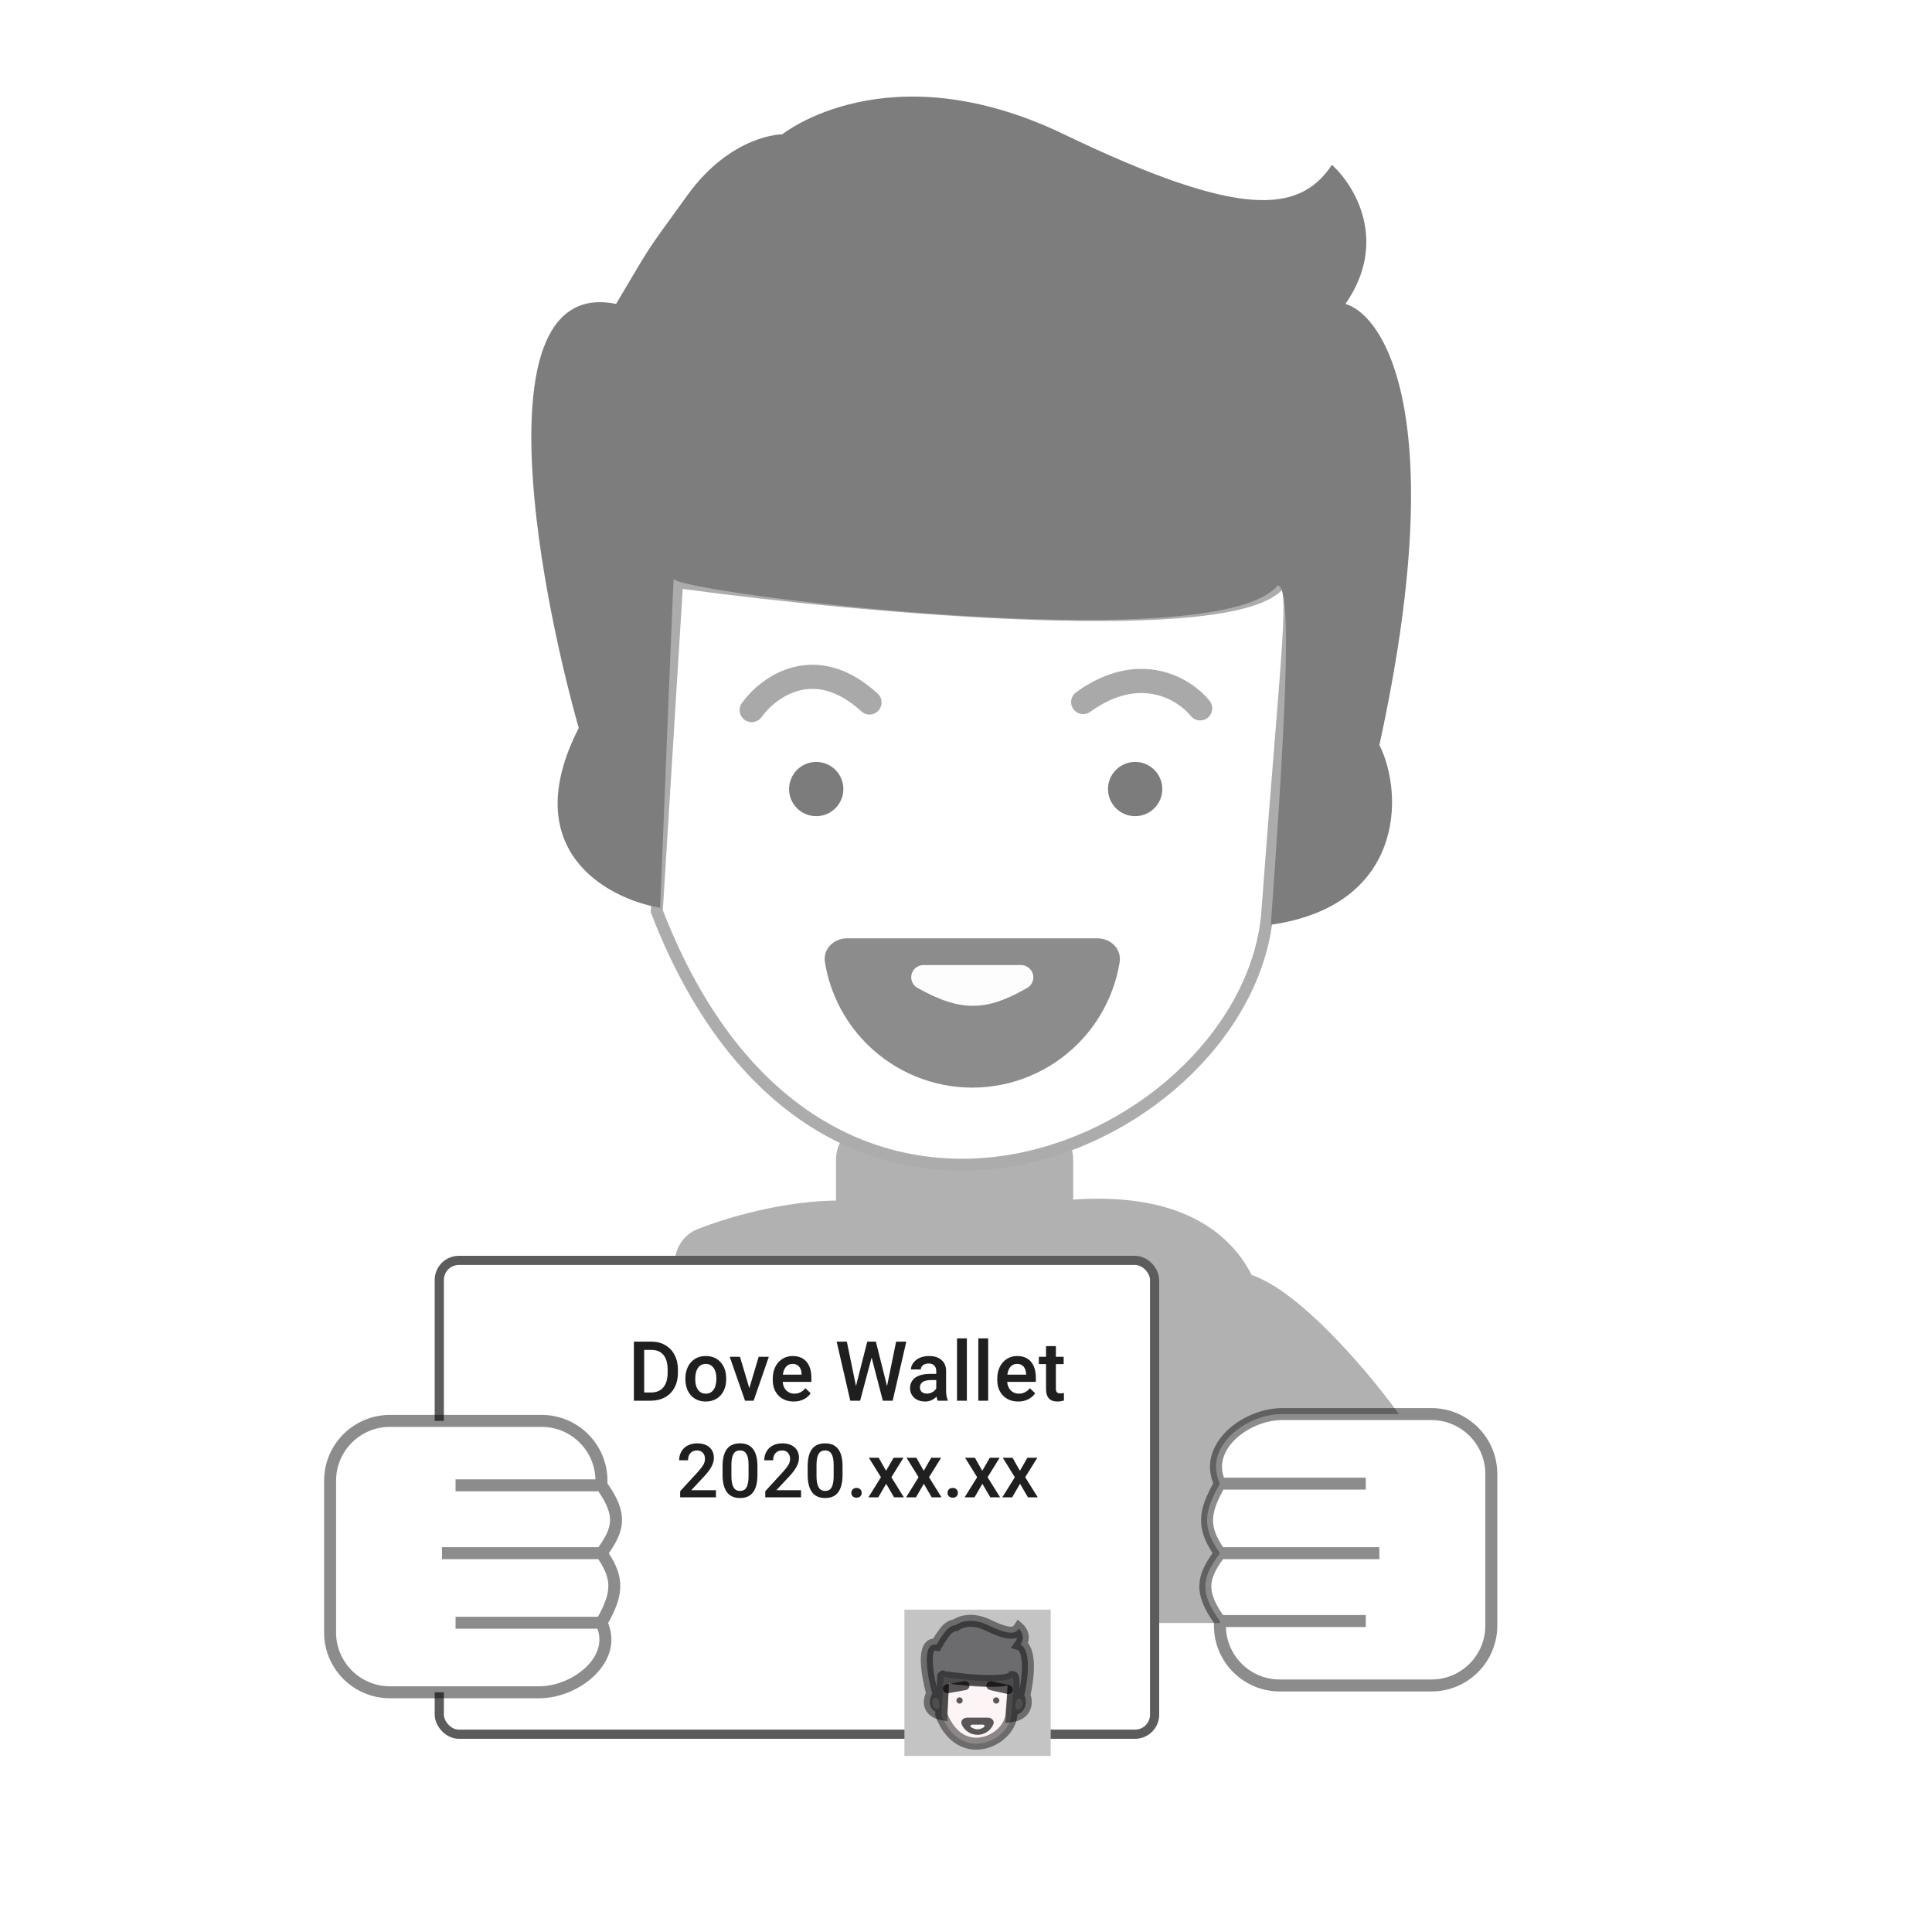 <svg width="40" height="40" viewBox="0 0 40 40" fill="none" xmlns="http://www.w3.org/2000/svg">
<g clip-path="url(#clip0)">
<path d="M21.844 25.247V24C21.844 23.793 21.676 23.625 21.469 23.625H18.059C17.852 23.625 17.684 23.793 17.684 24V24.559V25.242C17.332 25.216 16.929 25.237 16.516 25.294C15.896 25.38 15.217 25.55 14.585 25.794C14.441 25.849 14.345 25.988 14.345 26.143V31.921C14.345 31.975 14.357 32.027 14.377 32.074C14.376 32.082 14.373 32.092 14.371 32.103C14.338 32.244 14.271 32.45 14.183 32.705C14.157 32.781 14.129 32.861 14.101 32.944C13.945 33.389 13.763 33.911 13.678 34.313C13.652 34.435 13.633 34.557 13.627 34.67C13.621 34.776 13.625 34.91 13.674 35.035C13.729 35.18 13.852 35.324 14.055 35.364C14.223 35.398 14.38 35.345 14.494 35.292C14.727 35.182 15.017 34.951 15.372 34.61C15.713 34.283 16.138 33.831 16.667 33.228H20.546H25.377H26.087C26.265 33.228 26.418 33.104 26.454 32.93C26.538 32.529 26.772 31.953 27.179 31.538C27.568 31.142 28.117 30.885 28.913 31.074C29.057 31.109 29.209 31.055 29.298 30.937C29.388 30.819 29.4 30.659 29.328 30.529C28.906 29.763 28.157 28.782 27.424 28.016C27.057 27.632 26.683 27.29 26.345 27.052C26.177 26.934 26.005 26.833 25.84 26.769C25.78 26.745 25.714 26.724 25.645 26.71C25.482 26.321 25.177 25.895 24.613 25.592C23.996 25.261 23.111 25.1 21.844 25.247Z" fill="#B1B1B1" stroke="#B1B1B1" stroke-width="0.75" stroke-linecap="round" stroke-linejoin="round"/>
<path d="M14.019 12.052L13.598 18.865C17.04 27.785 25.89 23.641 26.241 18.865C26.654 13.254 26.873 12.005 26.522 12.052C25.679 13.288 17.742 12.567 14.019 12.052Z" fill="white"/>
<path fill-rule="evenodd" clip-rule="evenodd" d="M13.904 11.911L14.036 11.929C15.895 12.186 18.805 12.495 21.355 12.585C22.63 12.63 23.811 12.62 24.723 12.523C25.18 12.474 25.564 12.404 25.858 12.31C26.156 12.214 26.338 12.101 26.419 11.982L26.451 11.936L26.506 11.929C26.545 11.924 26.589 11.927 26.632 11.946C26.675 11.966 26.707 11.997 26.731 12.033C26.775 12.099 26.796 12.191 26.807 12.294C26.831 12.505 26.823 12.842 26.792 13.345C26.761 13.839 26.707 14.506 26.636 15.388C26.562 16.302 26.47 17.448 26.365 18.874C26.184 21.331 23.83 23.597 21.102 24.123C19.732 24.387 18.26 24.215 16.912 23.407C15.564 22.598 14.35 21.16 13.482 18.91L13.472 18.885L13.904 11.911ZM26.543 12.219C26.549 12.243 26.556 12.276 26.561 12.322C26.582 12.507 26.575 12.824 26.544 13.329C26.513 13.823 26.46 14.486 26.389 15.365C26.315 16.278 26.223 17.424 26.117 18.856C25.947 21.175 23.7 23.37 21.055 23.88C19.738 24.134 18.33 23.968 17.04 23.194C15.754 22.423 14.575 21.041 13.723 18.846L14.135 12.193C16.003 12.447 18.846 12.744 21.346 12.833C22.626 12.878 23.82 12.868 24.749 12.769C25.214 12.72 25.617 12.647 25.933 12.546C26.188 12.464 26.403 12.359 26.543 12.219Z" fill="#ACACAC"/>
<path d="M27.576 3.413C26.901 4.424 25.679 4.536 22.027 2.78C18.374 1.024 16.197 2.78 16.197 2.78C16.197 2.78 15.143 2.78 14.23 4.045C13.317 5.309 13.552 4.952 12.755 6.292C10.002 5.73 11.093 11.912 11.982 15.072C10.69 17.601 12.568 18.608 13.668 18.795C13.762 16.43 13.949 11.757 13.949 11.982C13.949 12.263 25.187 13.668 26.452 12.122C26.733 12.122 26.662 14.3 26.311 19.146C29.064 18.753 29.074 16.454 28.559 15.424C30.02 8.737 28.699 6.55 27.856 6.292C28.756 5 28.044 3.834 27.576 3.413Z" fill="#7D7D7D"/>
<path d="M17.535 19.427C17.262 19.427 17.035 19.651 17.079 19.921C17.117 20.157 17.183 20.388 17.275 20.61C17.43 20.985 17.658 21.326 17.945 21.612C18.232 21.899 18.572 22.127 18.947 22.282C19.322 22.438 19.724 22.518 20.13 22.518C20.536 22.518 20.938 22.438 21.313 22.282C21.688 22.127 22.028 21.899 22.315 21.612C22.602 21.326 22.83 20.985 22.985 20.61C23.077 20.388 23.143 20.157 23.181 19.921C23.225 19.651 22.998 19.427 22.725 19.427L20.13 19.427H17.535Z" fill="#8C8C8C"/>
<path d="M18.866 20.234C18.866 20.094 18.979 19.981 19.118 19.981H21.14C21.28 19.981 21.394 20.095 21.394 20.235C21.394 20.324 21.348 20.406 21.271 20.451C20.43 20.938 19.892 20.959 18.99 20.45C18.913 20.406 18.866 20.323 18.866 20.234Z" fill="#FDFDFD"/>
<path d="M17.461 16.337C17.461 16.647 17.209 16.898 16.899 16.898C16.589 16.898 16.337 16.647 16.337 16.337C16.337 16.026 16.589 15.775 16.899 15.775C17.209 15.775 17.461 16.026 17.461 16.337Z" fill="#7C7C7C"/>
<path d="M24.064 16.337C24.064 16.647 23.812 16.898 23.502 16.898C23.191 16.898 22.94 16.647 22.94 16.337C22.94 16.026 23.191 15.775 23.502 15.775C23.812 15.775 24.064 16.026 24.064 16.337Z" fill="#7C7C7C"/>
<path d="M15.563 14.702C15.907 14.219 16.875 13.511 18.002 14.544" stroke="#A9A9A9" stroke-width="0.5" stroke-linecap="round" stroke-linejoin="round"/>
<path d="M24.848 14.666C24.53 14.268 23.601 13.686 22.426 14.535" stroke="#A9A9A9" stroke-width="0.5" stroke-linecap="round" stroke-linejoin="round"/>
<rect x="9" y="26" width="15" height="10" rx="0.5" fill="white"/>
<rect x="9.095" y="26.095" width="14.81" height="9.81" rx="0.405" stroke="black" stroke-opacity="0.64" stroke-width="0.19"/>
<path d="M13.124 29V27.777H13.485C13.594 27.777 13.689 27.801 13.773 27.849C13.857 27.898 13.922 27.966 13.967 28.054C14.013 28.143 14.036 28.244 14.036 28.358V28.42C14.036 28.536 14.013 28.637 13.967 28.725C13.921 28.813 13.855 28.881 13.769 28.929C13.684 28.976 13.586 29 13.476 29H13.124ZM13.337 27.948V28.83H13.475C13.587 28.83 13.672 28.796 13.732 28.726C13.791 28.656 13.822 28.556 13.823 28.425V28.358C13.823 28.225 13.794 28.123 13.736 28.053C13.679 27.983 13.595 27.948 13.485 27.948H13.337ZM14.19 28.537C14.19 28.448 14.208 28.368 14.243 28.297C14.278 28.225 14.328 28.171 14.392 28.132C14.455 28.094 14.529 28.075 14.612 28.075C14.734 28.075 14.834 28.114 14.91 28.193C14.986 28.272 15.028 28.377 15.034 28.507L15.035 28.555C15.035 28.645 15.018 28.724 14.983 28.795C14.949 28.866 14.899 28.92 14.835 28.959C14.771 28.997 14.697 29.017 14.613 29.017C14.485 29.017 14.382 28.974 14.305 28.889C14.228 28.803 14.19 28.689 14.19 28.547V28.537ZM14.394 28.555C14.394 28.648 14.413 28.722 14.452 28.775C14.491 28.828 14.544 28.854 14.613 28.854C14.682 28.854 14.736 28.827 14.774 28.773C14.812 28.72 14.832 28.641 14.832 28.537C14.832 28.445 14.812 28.373 14.772 28.319C14.733 28.265 14.679 28.238 14.612 28.238C14.545 28.238 14.492 28.265 14.453 28.318C14.414 28.371 14.394 28.45 14.394 28.555ZM15.514 28.741L15.707 28.091H15.918L15.603 29H15.425L15.108 28.091H15.32L15.514 28.741ZM16.434 29.017C16.305 29.017 16.2 28.976 16.119 28.895C16.039 28.813 15.999 28.705 15.999 28.569V28.544C15.999 28.453 16.016 28.372 16.051 28.301C16.086 28.23 16.136 28.174 16.199 28.134C16.262 28.094 16.333 28.075 16.411 28.075C16.534 28.075 16.63 28.114 16.697 28.193C16.765 28.272 16.799 28.384 16.799 28.528V28.61H16.205C16.211 28.685 16.236 28.745 16.28 28.788C16.324 28.832 16.379 28.854 16.446 28.854C16.539 28.854 16.616 28.816 16.674 28.741L16.784 28.846C16.748 28.9 16.699 28.942 16.638 28.972C16.578 29.002 16.51 29.017 16.434 29.017ZM16.41 28.238C16.354 28.238 16.308 28.258 16.274 28.297C16.239 28.336 16.218 28.391 16.208 28.461H16.597V28.446C16.593 28.377 16.574 28.326 16.542 28.291C16.511 28.256 16.466 28.238 16.41 28.238ZM18.365 28.698L18.553 27.777H18.764L18.482 29H18.278L18.046 28.107L17.808 29H17.604L17.322 27.777H17.533L17.722 28.696L17.956 27.777H18.134L18.365 28.698ZM19.414 29C19.405 28.983 19.397 28.954 19.39 28.915C19.325 28.983 19.246 29.017 19.152 29.017C19.061 29.017 18.986 28.991 18.928 28.939C18.871 28.887 18.842 28.822 18.842 28.745C18.842 28.649 18.878 28.575 18.949 28.523C19.022 28.471 19.125 28.445 19.259 28.445H19.384V28.385C19.384 28.338 19.37 28.301 19.344 28.273C19.318 28.244 19.278 28.23 19.224 28.23C19.178 28.23 19.14 28.242 19.11 28.265C19.08 28.288 19.065 28.317 19.065 28.353H18.861C18.861 28.303 18.878 28.257 18.911 28.214C18.944 28.17 18.989 28.136 19.045 28.111C19.102 28.087 19.166 28.075 19.236 28.075C19.342 28.075 19.427 28.101 19.49 28.155C19.554 28.208 19.586 28.283 19.588 28.38V28.79C19.588 28.872 19.599 28.937 19.622 28.986V29H19.414ZM19.19 28.853C19.23 28.853 19.268 28.843 19.303 28.824C19.339 28.804 19.366 28.778 19.384 28.745V28.573H19.274C19.198 28.573 19.141 28.587 19.103 28.613C19.065 28.639 19.046 28.676 19.046 28.724C19.046 28.764 19.059 28.795 19.085 28.819C19.111 28.841 19.146 28.853 19.19 28.853ZM20.018 29H19.814V27.71H20.018V29ZM20.459 29H20.255V27.71H20.459V29ZM21.082 29.017C20.952 29.017 20.848 28.976 20.767 28.895C20.687 28.813 20.647 28.705 20.647 28.569V28.544C20.647 28.453 20.664 28.372 20.699 28.301C20.734 28.23 20.783 28.174 20.847 28.134C20.91 28.094 20.98 28.075 21.058 28.075C21.182 28.075 21.277 28.114 21.345 28.193C21.412 28.272 21.446 28.384 21.446 28.528V28.61H20.852C20.859 28.685 20.884 28.745 20.927 28.788C20.971 28.832 21.027 28.854 21.093 28.854C21.187 28.854 21.263 28.816 21.322 28.741L21.432 28.846C21.396 28.9 21.347 28.942 21.286 28.972C21.225 29.002 21.157 29.017 21.082 29.017ZM21.057 28.238C21.001 28.238 20.956 28.258 20.921 28.297C20.887 28.336 20.865 28.391 20.856 28.461H21.245V28.446C21.24 28.377 21.222 28.326 21.19 28.291C21.158 28.256 21.114 28.238 21.057 28.238ZM21.861 27.87V28.091H22.022V28.242H21.861V28.75C21.861 28.784 21.868 28.81 21.881 28.825C21.895 28.84 21.92 28.848 21.955 28.848C21.979 28.848 22.003 28.845 22.027 28.84V28.997C21.98 29.01 21.935 29.017 21.892 29.017C21.735 29.017 21.657 28.93 21.657 28.757V28.242H21.508V28.091H21.657V27.87H21.861Z" fill="#1F1F1F"/>
<path d="M14.823 31H14.082V30.874L14.45 30.473C14.502 30.414 14.54 30.365 14.562 30.326C14.585 30.286 14.596 30.246 14.596 30.206C14.596 30.154 14.582 30.111 14.552 30.079C14.522 30.047 14.483 30.03 14.433 30.03C14.373 30.03 14.327 30.049 14.294 30.085C14.262 30.121 14.245 30.171 14.245 30.234H14.061C14.061 30.167 14.076 30.107 14.107 30.053C14.137 29.999 14.181 29.957 14.238 29.928C14.295 29.898 14.36 29.883 14.434 29.883C14.541 29.883 14.626 29.91 14.687 29.964C14.749 30.017 14.78 30.091 14.78 30.186C14.78 30.241 14.765 30.299 14.733 30.36C14.703 30.42 14.652 30.488 14.581 30.565L14.312 30.853H14.823V31ZM15.682 30.536C15.682 30.695 15.652 30.814 15.592 30.895C15.533 30.975 15.443 31.015 15.322 31.015C15.203 31.015 15.113 30.976 15.053 30.898C14.993 30.819 14.962 30.703 14.96 30.549V30.358C14.96 30.2 14.99 30.081 15.049 30.002C15.108 29.922 15.199 29.883 15.321 29.883C15.441 29.883 15.531 29.922 15.59 29.999C15.65 30.076 15.68 30.191 15.682 30.345V30.536ZM15.498 30.33C15.498 30.227 15.484 30.151 15.455 30.103C15.427 30.055 15.382 30.03 15.321 30.03C15.261 30.03 15.216 30.053 15.188 30.099C15.16 30.145 15.145 30.216 15.143 30.313V30.562C15.143 30.666 15.158 30.742 15.187 30.793C15.215 30.843 15.261 30.868 15.322 30.868C15.381 30.868 15.425 30.845 15.453 30.799C15.481 30.752 15.496 30.679 15.498 30.579V30.33ZM16.585 31H15.844V30.874L16.211 30.473C16.264 30.414 16.302 30.365 16.324 30.326C16.347 30.286 16.358 30.246 16.358 30.206C16.358 30.154 16.343 30.111 16.314 30.079C16.284 30.047 16.245 30.03 16.195 30.03C16.135 30.03 16.089 30.049 16.056 30.085C16.023 30.121 16.007 30.171 16.007 30.234H15.823C15.823 30.167 15.838 30.107 15.869 30.053C15.899 29.999 15.943 29.957 15.999 29.928C16.056 29.898 16.122 29.883 16.196 29.883C16.303 29.883 16.387 29.91 16.449 29.964C16.511 30.017 16.542 30.091 16.542 30.186C16.542 30.241 16.526 30.299 16.495 30.36C16.465 30.42 16.414 30.488 16.343 30.565L16.074 30.853H16.585V31ZM17.444 30.536C17.444 30.695 17.414 30.814 17.354 30.895C17.295 30.975 17.205 31.015 17.084 31.015C16.965 31.015 16.875 30.976 16.815 30.898C16.755 30.819 16.724 30.703 16.722 30.549V30.358C16.722 30.2 16.752 30.081 16.811 30.002C16.87 29.922 16.961 29.883 17.083 29.883C17.203 29.883 17.293 29.922 17.352 29.999C17.412 30.076 17.442 30.191 17.444 30.345V30.536ZM17.26 30.33C17.26 30.227 17.245 30.151 17.217 30.103C17.189 30.055 17.144 30.03 17.083 30.03C17.023 30.03 16.978 30.053 16.95 30.099C16.922 30.145 16.907 30.216 16.905 30.313V30.562C16.905 30.666 16.92 30.742 16.949 30.793C16.977 30.843 17.023 30.868 17.084 30.868C17.143 30.868 17.187 30.845 17.215 30.799C17.243 30.752 17.258 30.679 17.26 30.579V30.33ZM17.733 30.806C17.767 30.806 17.794 30.816 17.812 30.836C17.831 30.855 17.84 30.879 17.84 30.908C17.84 30.937 17.831 30.961 17.812 30.98C17.794 30.999 17.767 31.008 17.733 31.008C17.7 31.008 17.674 30.999 17.655 30.98C17.636 30.962 17.626 30.938 17.626 30.908C17.626 30.879 17.635 30.855 17.654 30.836C17.673 30.816 17.699 30.806 17.733 30.806ZM18.345 30.451L18.501 30.181H18.705L18.455 30.584L18.713 31H18.511L18.347 30.72L18.184 31H17.98L18.239 30.584L17.989 30.181H18.192L18.345 30.451ZM19.125 30.451L19.28 30.181H19.485L19.234 30.584L19.493 31H19.29L19.127 30.72L18.964 31H18.76L19.018 30.584L18.769 30.181H18.972L19.125 30.451ZM19.725 30.806C19.759 30.806 19.785 30.816 19.804 30.836C19.823 30.855 19.832 30.879 19.832 30.908C19.832 30.937 19.823 30.961 19.804 30.98C19.785 30.999 19.759 31.008 19.725 31.008C19.692 31.008 19.666 30.999 19.647 30.98C19.628 30.962 19.618 30.938 19.618 30.908C19.618 30.879 19.627 30.855 19.646 30.836C19.665 30.816 19.691 30.806 19.725 30.806ZM20.337 30.451L20.493 30.181H20.697L20.447 30.584L20.706 31H20.503L20.339 30.72L20.177 31H19.972L20.231 30.584L19.981 30.181H20.184L20.337 30.451ZM21.116 30.451L21.272 30.181H21.477L21.226 30.584L21.485 31H21.282L21.119 30.72L20.956 31H20.752L21.011 30.584L20.761 30.181H20.964L21.116 30.451Z" fill="#1F1F1F"/>
<g filter="url(#filter0_d)">
<path d="M18.124 33.116C18.124 32.568 18.568 32.124 19.116 32.124H26.825C27.373 32.124 27.817 32.568 27.817 33.116V37.19C27.817 37.738 27.373 38.182 26.825 38.182H19.116C18.568 38.182 18.124 37.738 18.124 37.19V33.116Z" fill="white"/>
<path fill-rule="evenodd" clip-rule="evenodd" d="M18 33.116C18 32.5 18.5 32 19.116 32H26.825C27.441 32 27.941 32.5 27.941 33.116V37.19C27.941 37.806 27.441 38.306 26.825 38.306H19.116C18.5 38.306 18 37.806 18 37.19V33.116ZM19.116 32.248C18.637 32.248 18.248 32.637 18.248 33.116V37.19C18.248 37.669 18.637 38.058 19.116 38.058H26.825C27.304 38.058 27.693 37.669 27.693 37.19V33.116C27.693 32.637 27.304 32.248 26.825 32.248H19.116Z" fill="black" fill-opacity="0.54"/>
<path fill-rule="evenodd" clip-rule="evenodd" d="M19.033 37.301H19.339V37.425H19.033V37.301ZM19.58 37.301H20.069V37.425H19.58V37.301ZM20.31 37.301H20.799V37.425H20.31V37.301ZM21.04 37.301H21.529V37.425H21.04V37.301ZM21.769 37.301H22.258V37.425H21.769V37.301ZM22.499 37.301H22.988V37.425H22.499V37.301ZM23.229 37.301H23.718V37.425H23.229V37.301ZM23.959 37.301H24.447V37.425H23.959V37.301ZM24.688 37.301H25.177V37.425H24.688V37.301ZM25.418 37.301H25.907V37.425H25.418V37.301ZM26.148 37.301H26.454V37.425H26.148V37.301Z" fill="#979797" fill-opacity="0.74"/>
<path fill-rule="evenodd" clip-rule="evenodd" d="M26.454 34.093H22.819V33.956H26.454V34.093Z" fill="#969595" fill-opacity="0.74"/>
<path fill-rule="evenodd" clip-rule="evenodd" d="M26.454 34.699H22.819V34.562H26.454V34.699Z" fill="#969595" fill-opacity="0.74"/>
<path fill-rule="evenodd" clip-rule="evenodd" d="M26.454 35.304H22.819V35.168H26.454V35.304Z" fill="#969595" fill-opacity="0.74"/>
<path fill-rule="evenodd" clip-rule="evenodd" d="M26.454 35.91H22.819V35.774H26.454V35.91Z" fill="#969595" fill-opacity="0.74"/>
</g>
<path d="M18.725 33.326H21.754V36.355H18.725V33.326Z" fill="#C4C4C4"/>
<path d="M19.535 34.714L19.486 35.497C19.882 36.523 20.9 36.047 20.941 35.497C20.988 34.852 21.013 34.708 20.973 34.714C20.876 34.856 19.963 34.773 19.535 34.714Z" fill="#FDF5F5"/>
<path fill-rule="evenodd" clip-rule="evenodd" d="M19.419 34.572L19.552 34.591C19.763 34.62 20.094 34.655 20.383 34.665C20.527 34.67 20.657 34.669 20.755 34.659C20.803 34.653 20.84 34.646 20.863 34.639C20.87 34.637 20.875 34.635 20.878 34.633L20.902 34.598L20.957 34.591C20.977 34.588 21.003 34.589 21.031 34.602C21.058 34.614 21.077 34.633 21.089 34.651C21.109 34.681 21.113 34.714 21.115 34.729C21.119 34.764 21.117 34.813 21.114 34.869C21.11 34.926 21.104 35.005 21.095 35.108C21.087 35.213 21.076 35.345 21.064 35.506C21.039 35.85 20.721 36.142 20.37 36.21C20.189 36.245 19.992 36.222 19.811 36.114C19.631 36.005 19.477 35.818 19.371 35.542L19.361 35.517L19.419 34.572ZM20.869 34.757C20.869 34.757 20.869 34.757 20.869 34.757L20.869 34.757ZM20.863 34.894C20.86 34.944 20.855 35.007 20.849 35.084C20.84 35.189 20.829 35.321 20.817 35.488C20.802 35.694 20.591 35.915 20.323 35.966C20.195 35.991 20.062 35.975 19.939 35.901C19.82 35.83 19.702 35.699 19.612 35.477L19.651 34.854C19.86 34.879 20.13 34.904 20.374 34.913C20.523 34.918 20.666 34.917 20.781 34.905C20.809 34.902 20.837 34.898 20.863 34.894Z" fill="black" fill-opacity="0.45"/>
<path d="M21.094 33.72C21.017 33.836 20.876 33.849 20.456 33.647C20.036 33.445 19.785 33.647 19.785 33.647C19.785 33.647 19.664 33.647 19.559 33.793C19.454 33.938 19.481 33.897 19.39 34.051C19.073 33.987 19.198 34.697 19.301 35.061C19.152 35.352 19.368 35.468 19.495 35.489C19.505 35.217 19.527 34.68 19.527 34.706C19.527 34.738 20.82 34.9 20.965 34.722C20.997 34.722 20.989 34.972 20.949 35.53C21.265 35.484 21.267 35.22 21.207 35.101C21.375 34.332 21.223 34.081 21.127 34.051C21.23 33.903 21.148 33.769 21.094 33.72Z" fill="#6C6C6F"/>
<path fill-rule="evenodd" clip-rule="evenodd" d="M19.741 33.528C19.72 33.532 19.694 33.539 19.664 33.551C19.601 33.578 19.525 33.628 19.459 33.72C19.405 33.794 19.385 33.822 19.366 33.851C19.353 33.87 19.341 33.89 19.32 33.925C19.291 33.928 19.261 33.937 19.233 33.951C19.177 33.981 19.14 34.028 19.117 34.076C19.072 34.167 19.062 34.286 19.064 34.398C19.069 34.611 19.12 34.866 19.169 35.05C19.102 35.208 19.116 35.346 19.195 35.451C19.273 35.553 19.393 35.598 19.474 35.611L19.613 35.635L19.619 35.494C19.624 35.358 19.632 35.156 19.639 34.991C19.641 34.943 19.643 34.898 19.644 34.859C19.666 34.863 19.689 34.866 19.714 34.87C19.841 34.887 20.01 34.905 20.183 34.916C20.356 34.928 20.538 34.932 20.687 34.922C20.749 34.919 20.808 34.912 20.86 34.901C20.86 34.905 20.86 34.909 20.86 34.914C20.857 35.043 20.845 35.242 20.825 35.521L20.814 35.674L20.966 35.652C21.164 35.624 21.285 35.521 21.335 35.387C21.374 35.283 21.366 35.173 21.337 35.09C21.415 34.717 21.42 34.456 21.388 34.277C21.372 34.185 21.345 34.11 21.308 34.053C21.3 34.04 21.291 34.028 21.282 34.017C21.305 33.947 21.305 33.879 21.29 33.819C21.269 33.733 21.22 33.666 21.177 33.628L21.071 33.532L20.991 33.651C20.981 33.666 20.974 33.671 20.968 33.674C20.962 33.677 20.947 33.682 20.913 33.679C20.841 33.674 20.719 33.636 20.51 33.536C20.274 33.422 20.078 33.419 19.937 33.45C19.867 33.466 19.812 33.489 19.774 33.509C19.761 33.516 19.75 33.522 19.741 33.528ZM19.651 34.715C19.651 34.714 19.651 34.714 19.651 34.714C19.651 34.714 19.651 34.714 19.651 34.715L19.651 34.715ZM19.789 33.771C19.788 33.771 19.788 33.772 19.786 33.772C19.781 33.773 19.772 33.775 19.76 33.78C19.736 33.79 19.698 33.812 19.66 33.865C19.608 33.937 19.59 33.961 19.573 33.987C19.556 34.012 19.541 34.039 19.496 34.115L19.451 34.19L19.365 34.173C19.356 34.171 19.35 34.171 19.348 34.171C19.347 34.173 19.343 34.177 19.339 34.185C19.322 34.221 19.31 34.29 19.312 34.393C19.316 34.557 19.352 34.76 19.393 34.925C19.396 34.865 19.398 34.813 19.4 34.774C19.401 34.748 19.402 34.728 19.402 34.715C19.402 34.709 19.403 34.703 19.403 34.7L19.403 34.696L19.404 34.693C19.404 34.693 19.404 34.69 19.404 34.686L19.404 34.686C19.405 34.685 19.405 34.679 19.407 34.673C19.408 34.669 19.412 34.658 19.415 34.651C19.424 34.636 19.471 34.594 19.515 34.581C19.566 34.588 19.623 34.63 19.638 34.651C19.628 34.632 19.616 34.62 19.611 34.616C19.6 34.605 19.59 34.6 19.587 34.599C19.581 34.596 19.577 34.594 19.577 34.594C19.577 34.594 19.577 34.594 19.578 34.594C19.581 34.596 19.591 34.598 19.607 34.601C19.639 34.608 19.688 34.616 19.748 34.624C19.869 34.64 20.032 34.658 20.2 34.669C20.368 34.68 20.537 34.684 20.671 34.675C20.738 34.671 20.792 34.663 20.831 34.653C20.859 34.646 20.87 34.64 20.873 34.639L20.906 34.598H20.965C21.013 34.598 21.046 34.623 21.064 34.644C21.081 34.662 21.088 34.682 21.092 34.693C21.1 34.715 21.103 34.739 21.105 34.758C21.109 34.798 21.11 34.852 21.108 34.919C21.108 34.938 21.107 34.957 21.107 34.977C21.168 34.657 21.167 34.449 21.144 34.321C21.132 34.251 21.113 34.209 21.099 34.186C21.092 34.175 21.087 34.17 21.085 34.168L20.928 34.12L21.025 33.98C21.044 33.952 21.052 33.928 21.052 33.907C21.003 33.926 20.95 33.931 20.894 33.927C20.772 33.917 20.614 33.861 20.402 33.759C20.218 33.67 20.078 33.673 19.99 33.693C19.945 33.703 19.911 33.717 19.889 33.729C19.878 33.734 19.87 33.739 19.866 33.742C19.864 33.743 19.863 33.744 19.862 33.745L19.829 33.771H19.789ZM21.098 35.16C21.095 35.212 21.091 35.268 21.087 35.33C21.094 35.319 21.099 35.309 21.103 35.3C21.121 35.251 21.113 35.193 21.098 35.16ZM19.648 34.676C19.646 34.673 19.645 34.667 19.643 34.662C19.645 34.667 19.646 34.672 19.648 34.676ZM19.651 34.706L19.651 34.703L19.651 34.706ZM19.379 35.273C19.373 35.255 19.371 35.227 19.383 35.188C19.381 35.217 19.38 35.245 19.379 35.273ZM19.349 34.17C19.349 34.17 19.349 34.171 19.349 34.171L19.349 34.17ZM19.348 34.171C19.347 34.172 19.347 34.172 19.347 34.172C19.347 34.172 19.347 34.172 19.348 34.171Z" fill="black" fill-opacity="0.45"/>
<path d="M19.44 35.224C19.429 35.162 19.362 35.121 19.326 35.173C19.304 35.205 19.296 35.244 19.303 35.282C19.31 35.319 19.332 35.353 19.364 35.375C19.416 35.41 19.463 35.348 19.452 35.286L19.446 35.255L19.44 35.224Z" fill="#4F4E4D"/>
<path d="M21.023 35.302C21.012 35.364 21.058 35.427 21.111 35.392C21.143 35.37 21.165 35.337 21.172 35.299C21.18 35.261 21.172 35.222 21.15 35.19C21.115 35.138 21.048 35.179 21.035 35.24L21.029 35.271L21.023 35.302Z" fill="#4F4E4D"/>
<path d="M20.022 35.562C19.945 35.562 19.88 35.627 19.91 35.698C19.927 35.741 19.954 35.78 19.987 35.813C20.02 35.846 20.059 35.872 20.102 35.89C20.145 35.908 20.191 35.917 20.238 35.917C20.285 35.917 20.331 35.908 20.374 35.89C20.417 35.872 20.456 35.846 20.489 35.813C20.522 35.78 20.549 35.741 20.566 35.698C20.596 35.627 20.531 35.562 20.454 35.562L20.238 35.562H20.022Z" fill="black" fill-opacity="0.65"/>
<path d="M20.093 35.736C20.093 35.72 20.105 35.707 20.122 35.707H20.354C20.37 35.707 20.383 35.72 20.383 35.736C20.383 35.747 20.378 35.756 20.369 35.761C20.272 35.817 20.211 35.82 20.107 35.761C20.098 35.756 20.093 35.747 20.093 35.736Z" fill="#FDFDFD"/>
<path d="M19.931 35.206C19.931 35.242 19.902 35.271 19.866 35.271C19.831 35.271 19.802 35.242 19.802 35.206C19.802 35.171 19.831 35.142 19.866 35.142C19.902 35.142 19.931 35.171 19.931 35.206Z" fill="black" fill-opacity="0.65"/>
<path d="M20.69 35.206C20.69 35.242 20.661 35.271 20.626 35.271C20.59 35.271 20.561 35.242 20.561 35.206C20.561 35.171 20.59 35.142 20.626 35.142C20.661 35.142 20.69 35.171 20.69 35.206Z" fill="black" fill-opacity="0.65"/>
<path fill-rule="evenodd" clip-rule="evenodd" d="M20.071 34.883C20.08 34.934 20.046 34.982 19.996 34.991L19.632 35.056C19.581 35.065 19.533 35.031 19.524 34.98C19.515 34.93 19.549 34.882 19.599 34.873L19.963 34.808C20.014 34.799 20.062 34.833 20.071 34.883Z" fill="black" fill-opacity="0.65"/>
<path fill-rule="evenodd" clip-rule="evenodd" d="M20.424 34.879C20.436 34.828 20.486 34.797 20.536 34.809L20.896 34.89C20.946 34.901 20.977 34.951 20.966 35.001C20.954 35.051 20.905 35.083 20.855 35.072L20.494 34.99C20.445 34.978 20.413 34.929 20.424 34.879Z" fill="black" fill-opacity="0.65"/>
<path d="M26.497 34.897H29.636C30.321 34.897 30.876 34.341 30.876 33.657V30.517C30.876 29.832 30.321 29.277 29.636 29.277H26.544C25.841 29.277 25.024 29.876 25.2 30.556C25.213 30.61 25.232 30.663 25.257 30.717C24.926 31.302 24.879 31.62 25.257 32.157C24.883 32.662 24.827 32.963 25.257 33.562V33.657C25.257 34.341 25.812 34.897 26.497 34.897Z" fill="white"/>
<path fill-rule="evenodd" clip-rule="evenodd" d="M31 33.656C31 34.41 30.389 35.02 29.636 35.02H26.497C25.744 35.02 25.133 34.41 25.133 33.656V33.601C24.928 33.309 24.824 33.066 24.831 32.82C24.839 32.59 24.945 32.382 25.105 32.155C24.942 31.906 24.861 31.686 24.867 31.451C24.873 31.215 24.969 30.981 25.119 30.71C25.103 30.669 25.09 30.628 25.079 30.587C24.976 30.186 25.17 29.821 25.461 29.568C25.752 29.315 26.161 29.153 26.544 29.153H29.636C30.389 29.153 31 29.764 31 30.517V33.656ZM25.33 30.841C25.189 31.098 25.12 31.285 25.115 31.458C25.11 31.628 25.168 31.802 25.322 32.033H28.558V32.281H25.32C25.16 32.504 25.085 32.667 25.079 32.828C25.074 32.989 25.139 33.173 25.321 33.438H28.277V33.686H25.381C25.397 34.289 25.89 34.772 26.497 34.772H29.636C30.252 34.772 30.752 34.273 30.752 33.656V30.517C30.752 29.901 30.252 29.401 29.636 29.401H26.544C26.224 29.401 25.873 29.539 25.624 29.755C25.375 29.971 25.248 30.247 25.32 30.526C25.325 30.548 25.332 30.571 25.34 30.593H28.277V30.841H25.33Z" fill="black" fill-opacity="0.45"/>
<path d="M11.213 29.418H8.074C7.389 29.418 6.834 29.973 6.834 30.658V33.797C6.834 34.482 7.389 35.037 8.074 35.037H11.166C11.869 35.037 12.685 34.439 12.51 33.758C12.496 33.705 12.478 33.651 12.453 33.597C12.783 33.013 12.831 32.694 12.453 32.157C12.827 31.652 12.882 31.351 12.453 30.752V30.658C12.453 29.973 11.898 29.418 11.213 29.418Z" fill="white"/>
<path fill-rule="evenodd" clip-rule="evenodd" d="M6.71 30.658C6.71 29.904 7.32 29.294 8.074 29.294H11.213C11.966 29.294 12.577 29.904 12.577 30.658V30.713C12.781 31.005 12.886 31.249 12.878 31.494C12.87 31.724 12.765 31.932 12.604 32.159C12.768 32.408 12.849 32.628 12.842 32.863C12.836 33.099 12.74 33.333 12.591 33.604C12.607 33.645 12.62 33.686 12.63 33.727C12.733 34.129 12.54 34.493 12.248 34.746C11.957 34.999 11.549 35.161 11.166 35.161H8.074C7.32 35.161 6.71 34.55 6.71 33.797V30.658ZM12.38 33.473C12.52 33.216 12.59 33.029 12.595 32.856C12.599 32.687 12.542 32.512 12.387 32.281H9.151V32.033H12.39C12.549 31.81 12.625 31.647 12.63 31.486C12.635 31.325 12.57 31.141 12.388 30.876H9.432V30.628H12.328C12.313 30.026 11.819 29.542 11.213 29.542H8.074C7.457 29.542 6.958 30.041 6.958 30.658V33.797C6.958 34.413 7.457 34.913 8.074 34.913H11.166C11.485 34.913 11.837 34.776 12.086 34.559C12.335 34.343 12.462 34.068 12.39 33.789C12.384 33.766 12.377 33.744 12.369 33.721H9.432V33.473H12.38Z" fill="black" fill-opacity="0.45"/>
</g>
<defs>
<filter id="filter0_d" x="13" y="32" width="19.941" height="19.306" filterUnits="userSpaceOnUse" color-interpolation-filters="sRGB">
<feFlood flood-opacity="0" result="BackgroundImageFix"/>
<feColorMatrix in="SourceAlpha" type="matrix" values="0 0 0 0 0 0 0 0 0 0 0 0 0 0 0 0 0 0 127 0"/>
<feOffset dy="8"/>
<feGaussianBlur stdDeviation="2.5"/>
<feColorMatrix type="matrix" values="0 0 0 0 0.475 0 0 0 0 0.473 0 0 0 0 0.473 0 0 0 0.05 0"/>
<feBlend mode="normal" in2="BackgroundImageFix" result="effect1_dropShadow"/>
<feBlend mode="normal" in="SourceGraphic" in2="effect1_dropShadow" result="shape"/>
</filter>
<clipPath id="clip0">
<rect width="40" height="40" fill="white"/>
</clipPath>
</defs>
</svg>
